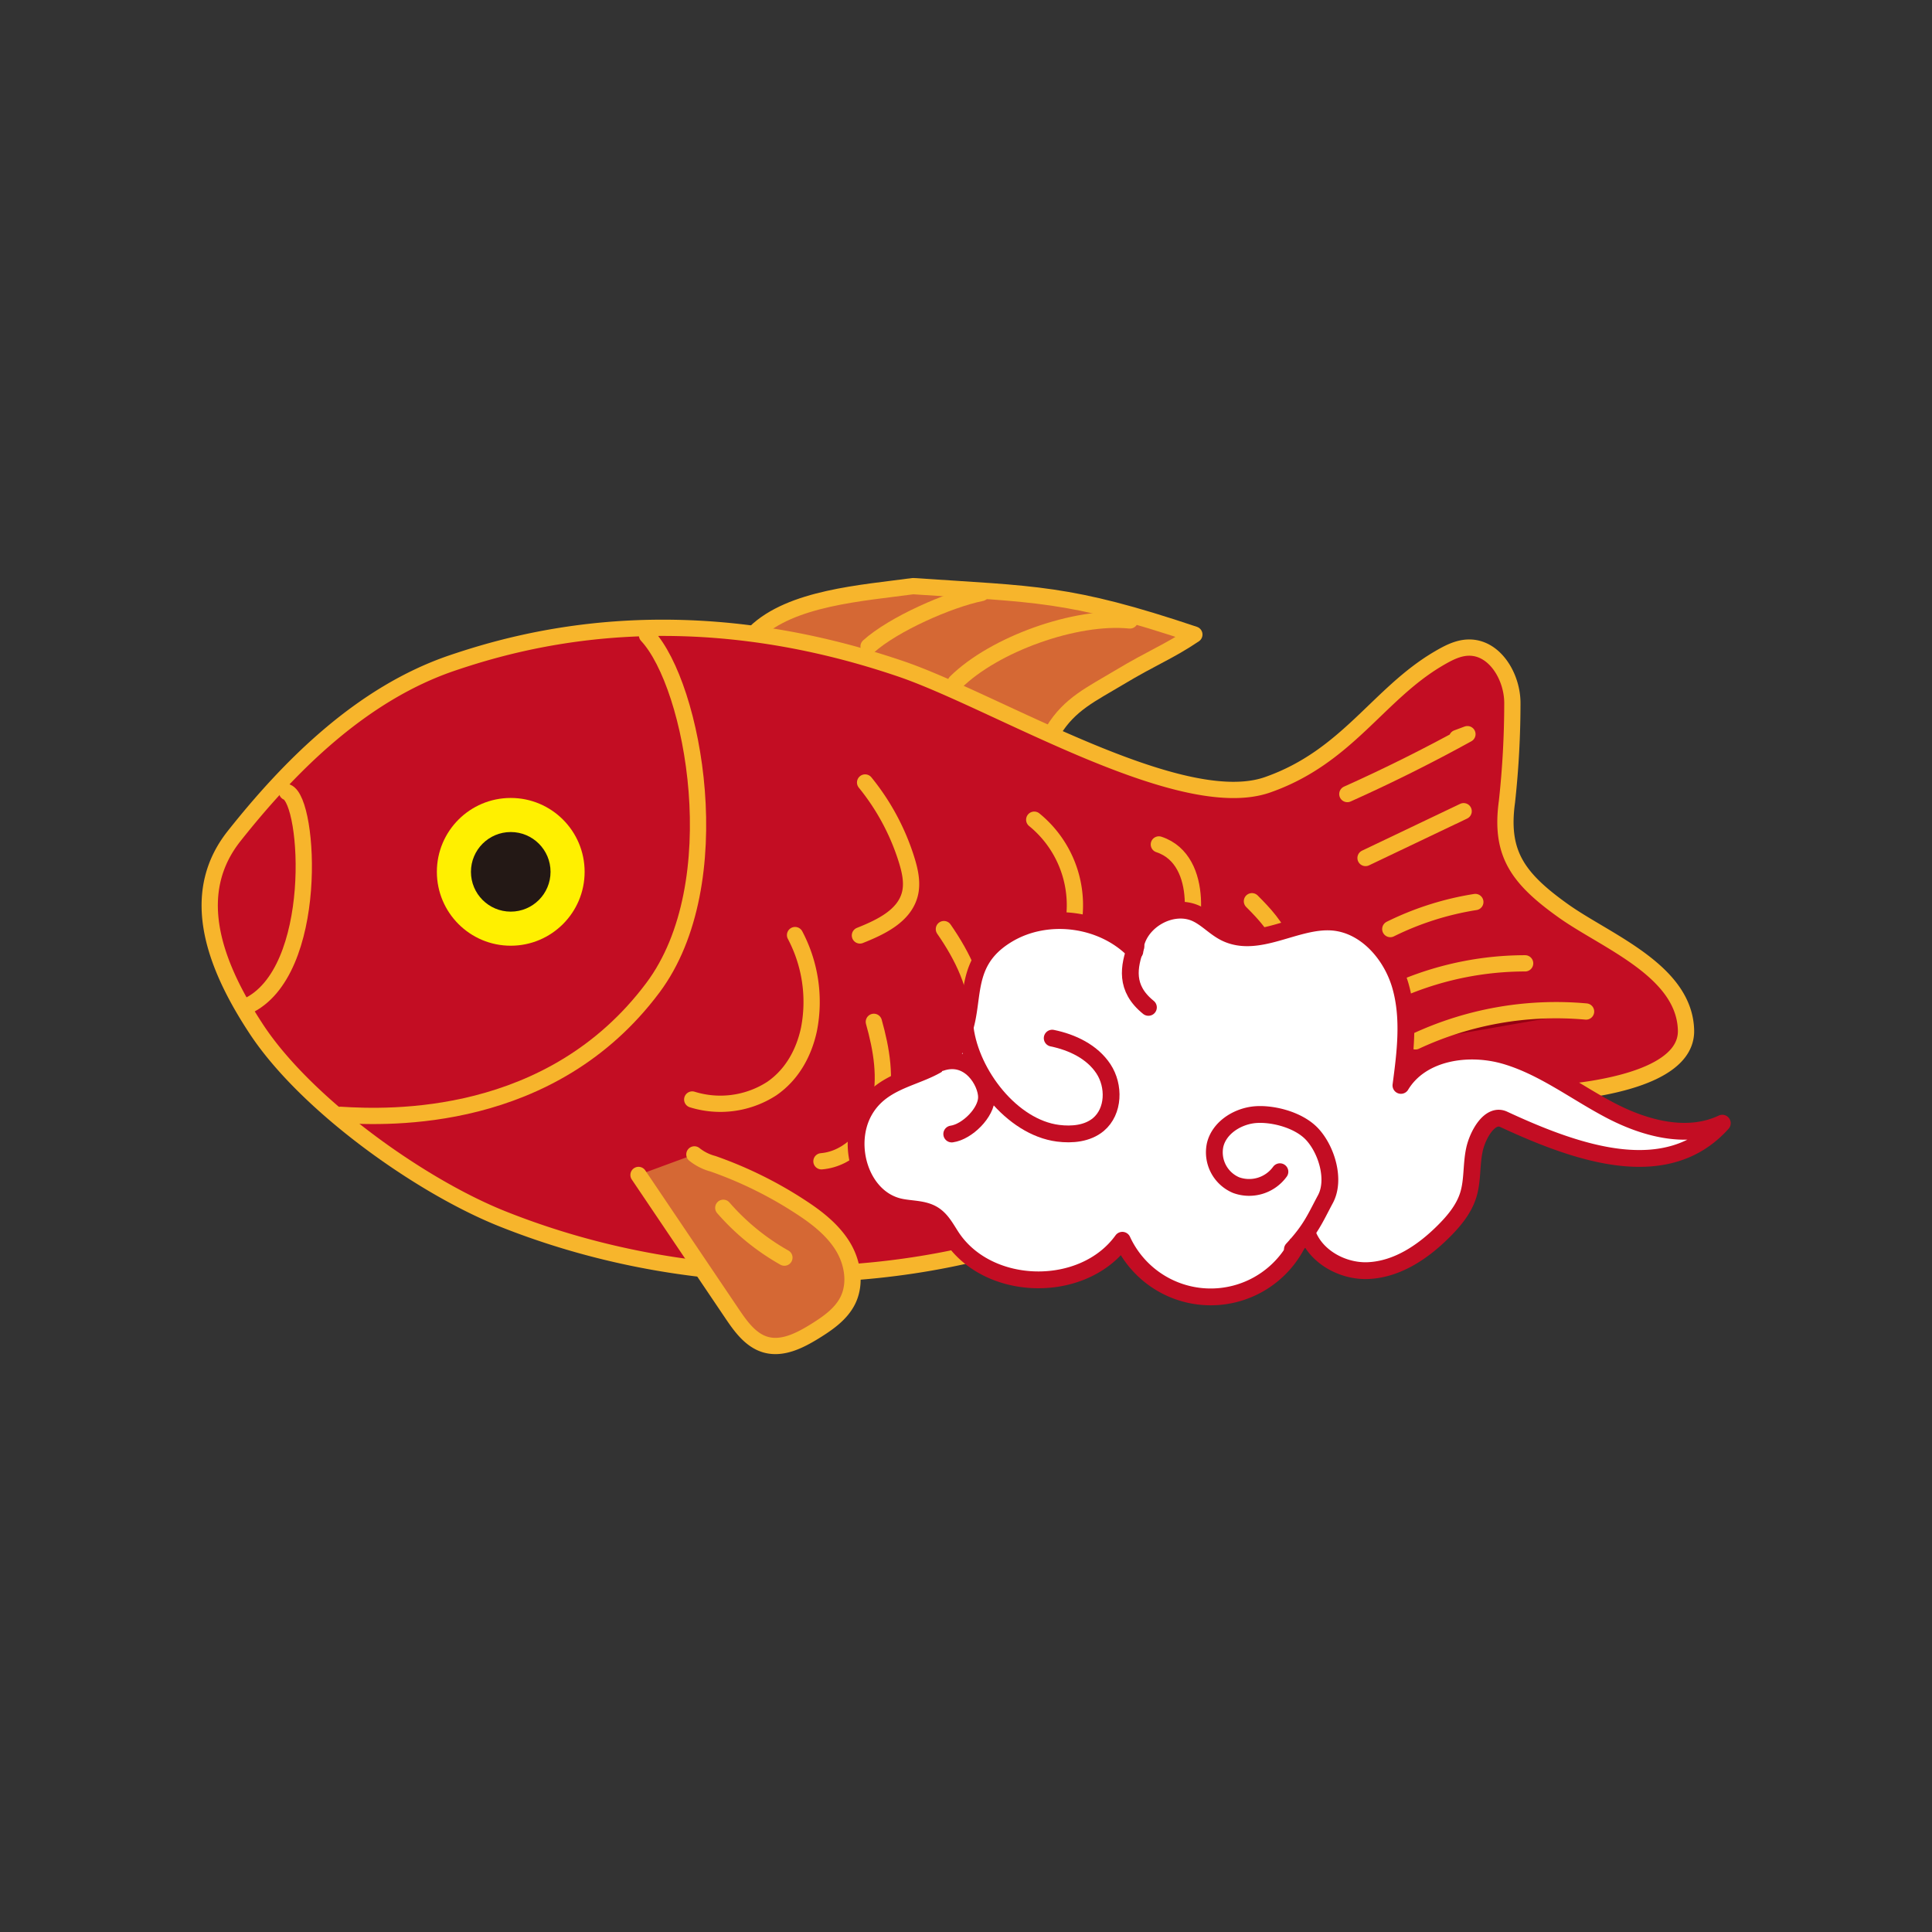 <svg viewBox="0 0 500 500" xmlns="http://www.w3.org/2000/svg" id="规范"><rect x="0" y="0" width="500" height="500" fill="#333333" stroke="none"/><defs><style>.cls-1{fill:#d56834;}.cls-1,.cls-2,.cls-3,.cls-4{stroke:#f7b52c;stroke-width:4.21px;}.cls-1,.cls-2,.cls-3,.cls-4,.cls-7{stroke-linecap:round;stroke-linejoin:round;}.cls-2{fill:none;}.cls-3{fill:#c30d23;}.cls-4{fill:#940012;}.cls-5{fill:#fff000;}.cls-6{fill:#231815;}.cls-7{fill:#fff;stroke:#c30d23;stroke-width:4.35px;}</style></defs><title>扫码符</title><path d="M195.39,163.74c9.34-9.06,27.7-10.25,40.9-12.05,31.68,2.15,40.17,1.57,72.81,12.53-6.68,4.5-10.54,5.76-19.67,11.24-6.9,4.15-12.64,6.75-16.81,13.63" class="cls-1"></path><path d="M224.79,167.29c6.35-5.74,20.81-12.14,29.2-13.83" class="cls-2"></path><path d="M247.34,176.57c10-9.87,31.1-17.42,45.08-16" class="cls-2"></path><path d="M233.14,173.1c24.43,8.32,72.3,37.93,94.91,30,20.64-7.23,28.55-23.44,44.25-32.66,2.37-1.39,4.91-2.76,7.66-2.84,6.84-.22,11.45,7.52,11.44,14.36A235.85,235.85,0,0,1,390,207.47c-1.83,13.35,2.69,19.79,14.68,28.32,11,7.82,31.28,15.41,31.66,30.85.46,18.68-54.7,19-76.15,14.4-24.11-5.19-47.31,20.8-82.26,35.14-40.06,16.45-95.88,20-147.89-.74-21.66-8.65-51.37-30-64-49.58C54,247.43,49.56,230.3,60.59,216.37c14.27-18,32.93-36.86,56.61-44.85C135.38,165.39,176.75,153.9,233.14,173.1Z" class="cls-3"></path><path d="M167.45,164.43c12.09,12.94,21.7,64.21,1.52,91.19-26.34,35.23-68.35,33.69-80.84,32.9" class="cls-2"></path><path d="M223.89,202.51a60,60,0,0,1,10.77,20.11c.89,2.88,1.56,6,.79,8.87-1.48,5.59-7.53,8.46-12.9,10.6" class="cls-2"></path><path d="M205.76,242a37,37,0,0,1,3.6,24.39c-1.28,6-4.31,11.68-9.63,15.34a24.49,24.49,0,0,1-20.58,2.82" class="cls-2"></path><path d="M226.15,264.45c2,7.11,3.3,14.68,1.44,21.81s-7.69,13.67-15,14.28" class="cls-2"></path><path d="M244.28,240.45c4.85,7,8.83,15,8.74,23.49s-5.2,17.36-13.4,19.56" class="cls-2"></path><path d="M270.49,275.37a54.41,54.41,0,0,1-1.07,17.12,24,24,0,0,1-4.26,9.89c-2.27,2.82-5.78,4.83-9.38,4.55" class="cls-2"></path><path d="M267.66,212.14a28.53,28.53,0,0,1,1.45,43" class="cls-2"></path><path d="M292.3,249c2.28,4.41,4.77,8.83,5.92,13.67,2.1,8.78.77,14.69-3.47,21.42" class="cls-2"></path><path d="M299.91,218.54c12.44,4.09,8.88,24.52,6.27,25.46" class="cls-2"></path><path d="M324,233.24c3.19,3.19,6.42,6.66,8,10.9,1.61,4.45.13,10.11-1.91,10.45" class="cls-2"></path><path d="M348.69,205.5q15.85-7.11,31.08-15.5l-2.69,1" class="cls-4"></path><path d="M353.4,222.05l25.39-12.11L376,211.29" class="cls-4"></path><path d="M359.81,240.44a76.49,76.49,0,0,1,22-7" class="cls-4"></path><path d="M364,255.31a82,82,0,0,1,30.7-6" class="cls-4"></path><path d="M366.33,269.5a86.12,86.12,0,0,1,44.14-7.72" class="cls-4"></path><path d="M74.29,205c5.88,2.33,8.5,46.73-10.4,55.43" class="cls-2"></path><circle r="19.12" cy="225.63" cx="132.18" class="cls-5"></circle><circle r="10.3" cy="225.63" cx="132.18" class="cls-6"></circle><path d="M165.25,304.08,189.48,340c2.25,3.33,4.81,6.9,8.69,8,4.33,1.22,8.82-1.07,12.65-3.43,3.39-2.1,6.85-4.48,8.61-8.05,2.18-4.45,1.2-10-1.43-14.17s-6.67-7.31-10.82-10a104.48,104.48,0,0,0-22.66-11.17,13,13,0,0,1-4.81-2.42" class="cls-1"></path><path d="M187.19,312.58A60,60,0,0,0,203,325.47" class="cls-4"></path><path d="M260.85,241.8c10.25-6.1,24.58-4.18,32.85,4.41.22-7.44,9.44-13,16.11-9.68,2.64,1.31,4.68,3.62,7.32,4.92,8.46,4.14,18.17-3.45,27.56-2.82,8.61.58,15.4,8.27,17.76,16.57s1.25,17.14.11,25.7c5.24-8.67,17.47-10.5,27.18-7.61s17.92,9.28,26.89,14,19.94,7.72,29.1,3.39c-14.28,15.91-37.19,8-56.58-1-3.58-1.67-6.75,4-7.58,7.91s-.42,8-1.61,11.74c-1.14,3.61-3.64,6.62-6.32,9.3-5.32,5.32-12,9.86-19.55,10.2s-15.6-4.82-16.33-12.31a25.17,25.17,0,0,1-47.3,4.46c-10.09,14-34.59,13.58-44.15-.82-1.39-2.1-2.57-4.48-4.7-5.82-2.55-1.61-5.81-1.34-8.75-2-10-2.22-14.21-15.91-9.16-24.83,5.66-10,18.18-8.13,23.6-16.24C253.91,261.41,247.33,249.86,260.85,241.8Z" class="cls-7"></path><path d="M272.31,268.67c5.18,1.06,10.34,3.52,13.25,7.93s2.77,11-1.29,14.42c-2.82,2.36-6.83,2.73-10.47,2.26-11.94-1.54-22.46-15.22-24-27.15" class="cls-7"></path><path d="M331.24,303.24a9.84,9.84,0,0,1-11.33,3.47,9.21,9.21,0,0,1-5.44-10.38c1-4.27,5.34-7.17,9.71-7.78s11.78,1,15.49,5.07,6,11.77,3.35,16.71-3.72,7.8-8.55,13" class="cls-7"></path><path d="M246.31,293.48c4-.56,9-5.52,9-9.52s-4.45-11.51-11.88-8.91" class="cls-7"></path><path d="M297.21,260.71c-6.2-5-5.08-10.55-3.23-15.75" class="cls-7"></path></svg>